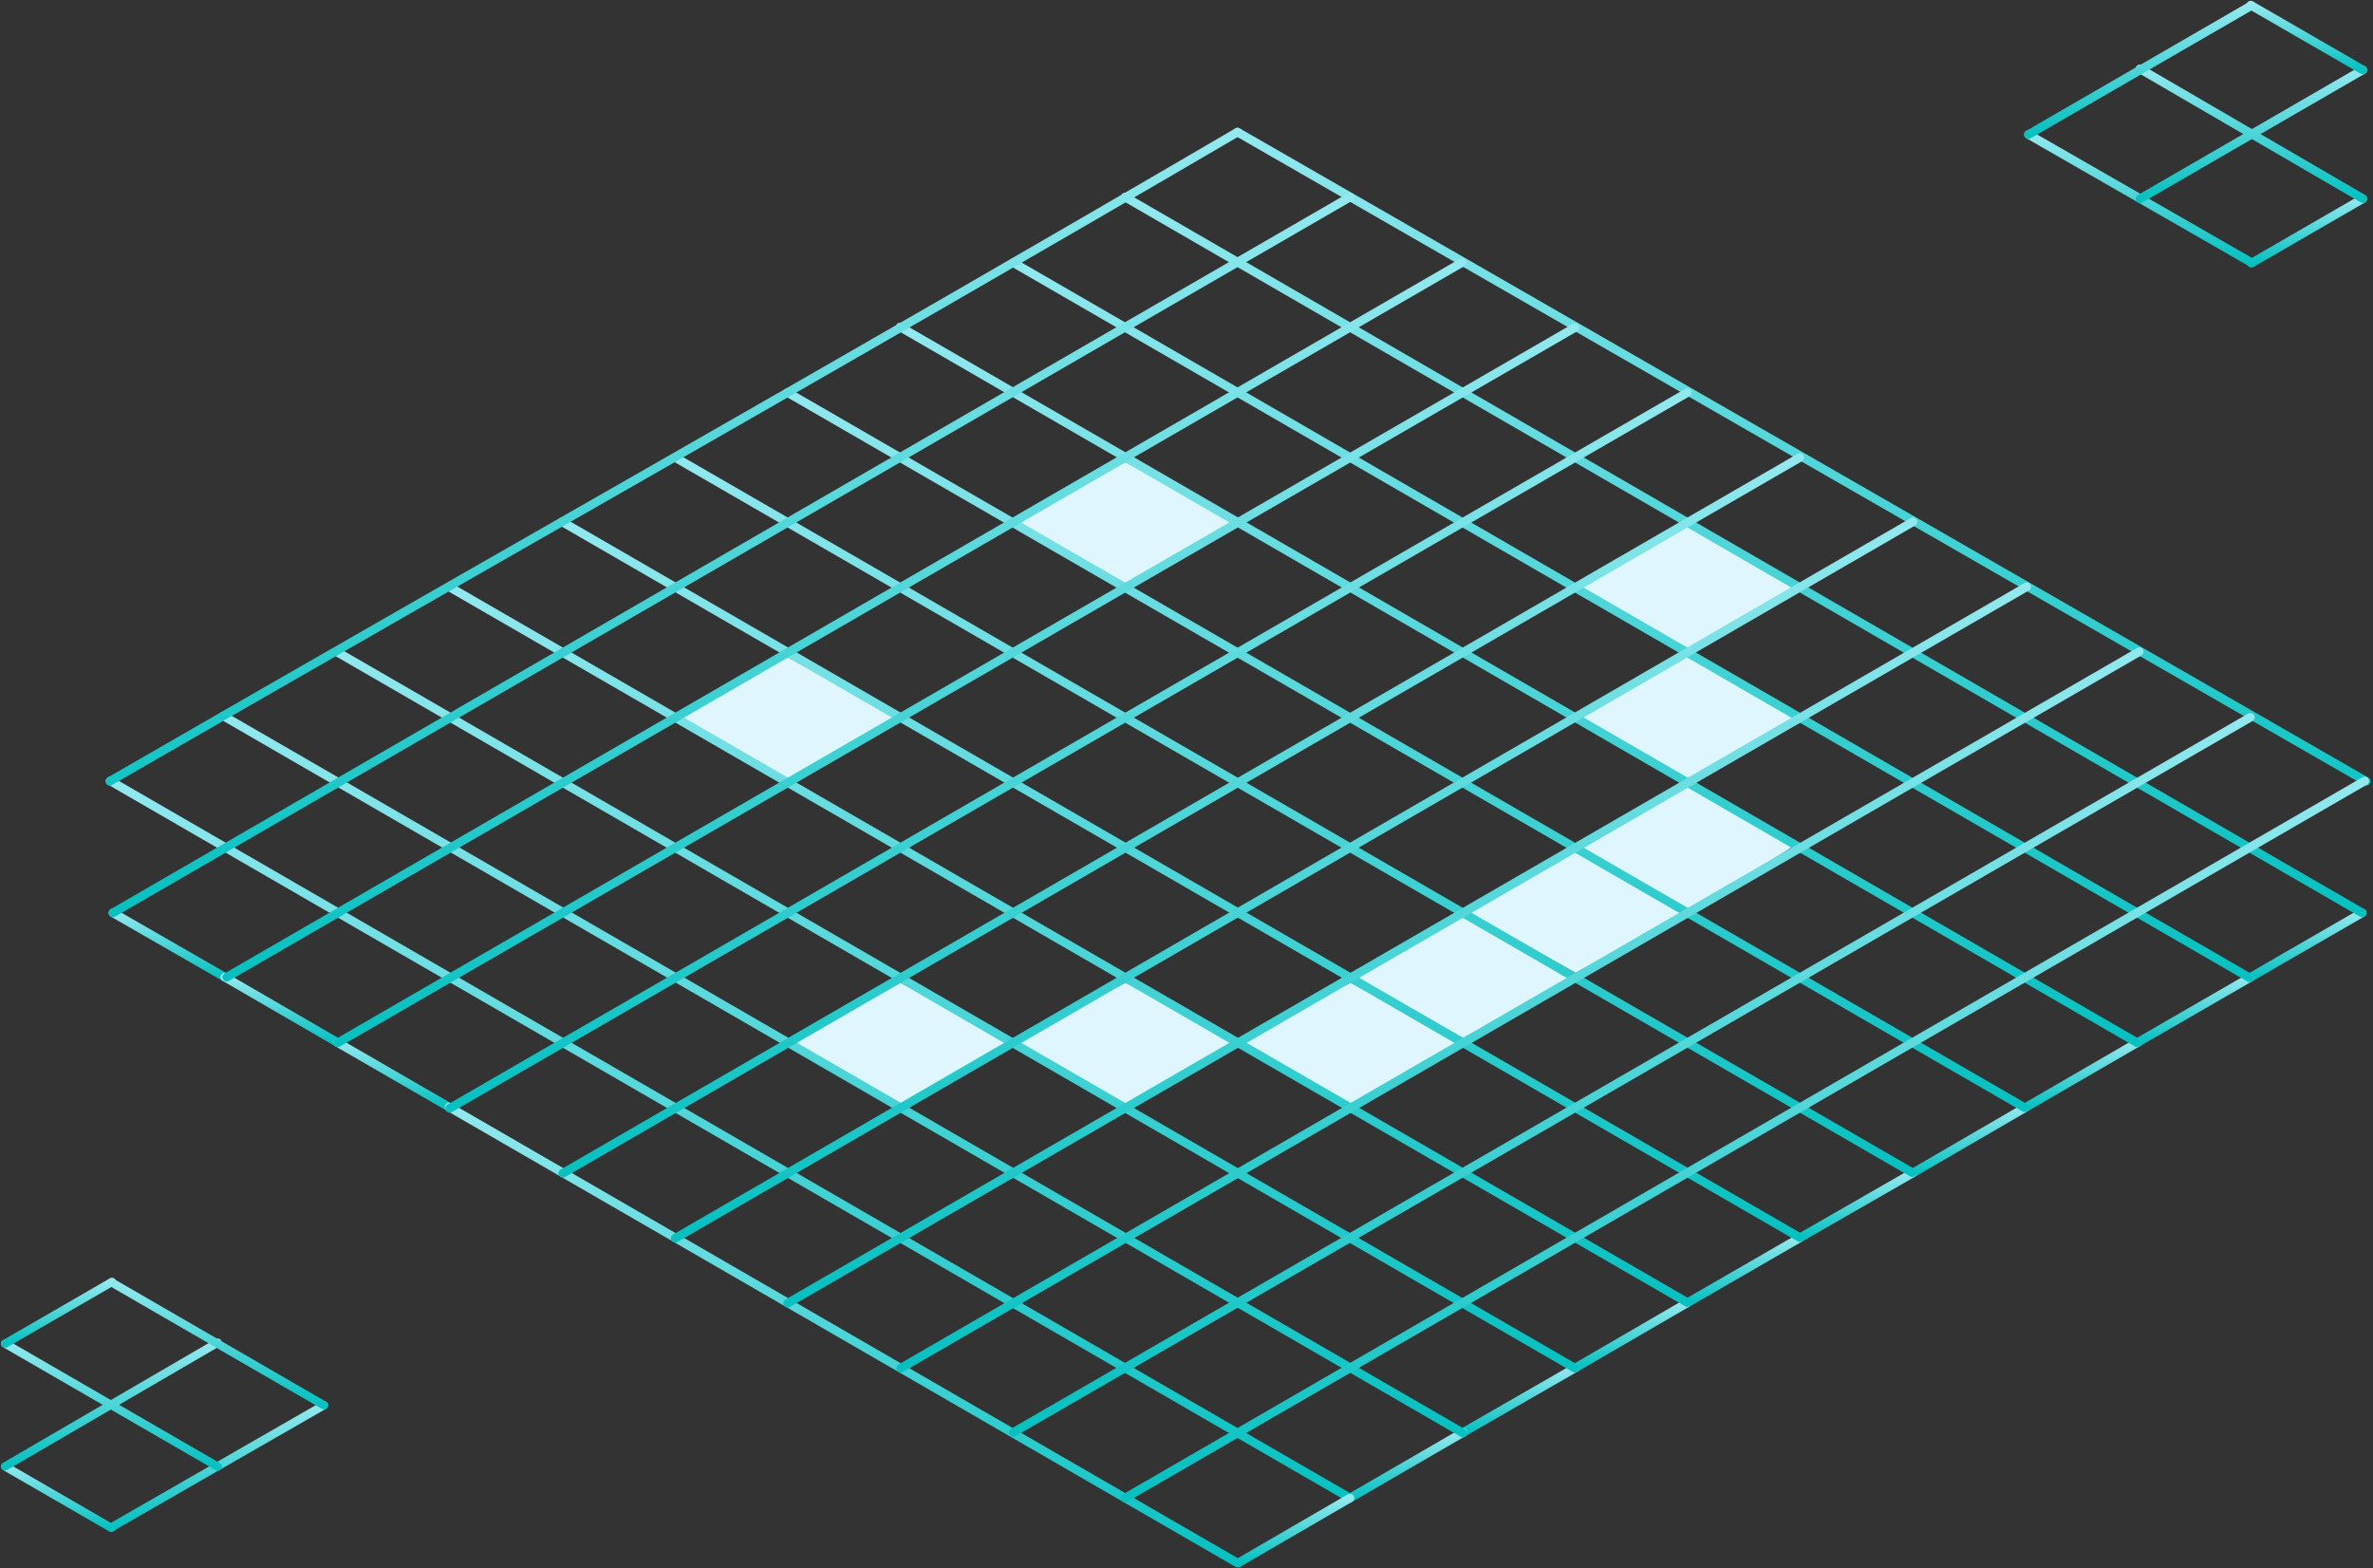 <svg width="460" height="304" viewBox="0 0 460 304" fill="none" xmlns="http://www.w3.org/2000/svg">
<rect x="0" y="0" width="460" height="304" fill="#333333" stroke="none"/>
<path d="M152.712 150.9L130.898 138.595L152.712 127.408L173.967 139.154L152.712 150.9Z" fill="#DFF6FF"/>
<path d="M218.154 113.09L196.34 100.784L218.154 89.598L239.968 101.12L218.154 113.09Z" fill="#DFF6FF"/>
<path d="M174.527 213.992L152.713 201.687L174.527 190.5L196.34 202.023L174.527 213.992Z" fill="#DFF6FF"/>
<path d="M218.154 213.992L196.34 201.687L218.154 190.5L239.968 202.023L218.154 213.992Z" fill="#DFF6FF"/>
<path d="M261.782 213.992L239.968 201.687L261.782 190.5L283.595 202.023L261.782 213.992Z" fill="#DFF6FF"/>
<path d="M283.595 201.24L261.781 188.934L283.595 177.748L305.409 189.27L283.595 201.24Z" fill="#DFF6FF"/>
<path d="M305.409 188.599L283.595 176.294L305.409 165.107L327.222 176.629L305.409 188.599Z" fill="#DFF6FF"/>
<path d="M326.664 177.188L305.409 164.324L326.664 152.019L348.477 163.541L326.664 177.188Z" fill="#DFF6FF"/>
<path d="M327.782 152.019L305.968 138.595L327.782 126.29L349.596 138.93L327.782 152.019Z" fill="#DFF6FF"/>
<path d="M326.663 126.849L305.968 113.984L327.782 101.679L348.477 113.984L326.663 126.849Z" fill="#DFF6FF"/>
<path d="M43.567 189.423L21.896 176.961" stroke="url(#paint0_linear)" stroke-width="1.678" stroke-linecap="round" stroke-linejoin="round"/>
<path d="M65.495 202.143L43.568 189.423" stroke="url(#paint1_linear)" stroke-width="1.678" stroke-linecap="round" stroke-linejoin="round"/>
<path d="M87.038 214.605L65.495 202.143" stroke="url(#paint2_linear)" stroke-width="1.678" stroke-linecap="round" stroke-linejoin="round"/>
<path d="M261.69 290.409L21.384 151.393" stroke="url(#paint3_linear)" stroke-width="1.678" stroke-linecap="round" stroke-linejoin="round"/>
<path d="M436.085 189.552L457.884 176.961" stroke="url(#paint4_linear)" stroke-width="1.678" stroke-linecap="round" stroke-linejoin="round"/>
<path d="M414.286 202.143L436.085 189.552" stroke="url(#paint5_linear)" stroke-width="1.678" stroke-linecap="round" stroke-linejoin="round"/>
<path d="M392.358 214.862L414.286 202.143" stroke="url(#paint6_linear)" stroke-width="1.678" stroke-linecap="round" stroke-linejoin="round"/>
<path d="M370.687 227.454L392.358 214.862" stroke="url(#paint7_linear)" stroke-width="1.678" stroke-linecap="round" stroke-linejoin="round"/>
<path d="M348.76 240.044L370.687 227.453" stroke="url(#paint8_linear)" stroke-width="1.678" stroke-linecap="round" stroke-linejoin="round"/>
<path d="M326.96 252.636L348.759 240.045" stroke="url(#paint9_linear)" stroke-width="1.678" stroke-linecap="round" stroke-linejoin="round"/>
<path d="M305.289 265.227L326.96 252.636" stroke="url(#paint10_linear)" stroke-width="1.678" stroke-linecap="round" stroke-linejoin="round"/>
<path d="M283.618 277.689L305.289 265.227" stroke="url(#paint11_linear)" stroke-width="1.678" stroke-linecap="round" stroke-linejoin="round"/>
<path d="M261.69 290.409L283.618 277.689" stroke="url(#paint12_linear)" stroke-width="1.678" stroke-linecap="round" stroke-linejoin="round"/>
<path d="M240.019 303L261.69 290.409" stroke="url(#paint13_linear)" stroke-width="1.678" stroke-linecap="round" stroke-linejoin="round"/>
<path d="M239.891 303L87.039 214.605" stroke="url(#paint14_linear)" stroke-width="1.678" stroke-linecap="round" stroke-linejoin="round"/>
<path d="M283.617 277.818L43.31 138.802" stroke="url(#paint15_linear)" stroke-width="1.678" stroke-linecap="round" stroke-linejoin="round"/>
<path d="M305.29 265.227L65.24 126.339" stroke="url(#paint16_linear)" stroke-width="1.678" stroke-linecap="round" stroke-linejoin="round"/>
<path d="M327.089 252.507L87.039 113.748" stroke="url(#paint17_linear)" stroke-width="1.678" stroke-linecap="round" stroke-linejoin="round"/>
<path d="M348.888 239.916L108.966 101.157" stroke="url(#paint18_linear)" stroke-width="1.678" stroke-linecap="round" stroke-linejoin="round"/>
<path d="M370.687 227.325L130.894 88.695" stroke="url(#paint19_linear)" stroke-width="1.678" stroke-linecap="round" stroke-linejoin="round"/>
<path d="M392.486 214.734L152.693 76.104" stroke="url(#paint20_linear)" stroke-width="1.678" stroke-linecap="round" stroke-linejoin="round"/>
<path d="M458.664 151.459L239.891 25.61" stroke="url(#paint21_linear)" stroke-width="1.678" stroke-linecap="round" stroke-linejoin="round"/>
<path d="M457.884 176.961L218.091 38.202" stroke="url(#paint22_linear)" stroke-width="1.678" stroke-linecap="round" stroke-linejoin="round"/>
<path d="M436.085 189.552L196.42 50.921" stroke="url(#paint23_linear)" stroke-width="1.678" stroke-linecap="round" stroke-linejoin="round"/>
<path d="M414.285 202.143L174.492 63.384" stroke="url(#paint24_linear)" stroke-width="1.678" stroke-linecap="round" stroke-linejoin="round"/>
<path d="M87.166 214.863L327.088 76.104" stroke="url(#paint25_linear)" stroke-width="1.678" stroke-linecap="round" stroke-linejoin="round"/>
<path d="M65.495 202.143L305.289 63.512" stroke="url(#paint26_linear)" stroke-width="1.678" stroke-linecap="round" stroke-linejoin="round"/>
<path d="M43.952 189.423L283.361 50.921" stroke="url(#paint27_linear)" stroke-width="1.678" stroke-linecap="round" stroke-linejoin="round"/>
<path d="M21.896 176.961L261.69 38.202" stroke="url(#paint28_linear)" stroke-width="1.678" stroke-linecap="round" stroke-linejoin="round"/>
<path d="M174.621 265.227L414.671 126.339" stroke="url(#paint29_linear)" stroke-width="1.678" stroke-linecap="round" stroke-linejoin="round"/>
<path d="M152.693 252.636L392.871 113.748" stroke="url(#paint30_linear)" stroke-width="1.678" stroke-linecap="round" stroke-linejoin="round"/>
<path d="M130.894 240.045L370.815 101.157" stroke="url(#paint31_linear)" stroke-width="1.678" stroke-linecap="round" stroke-linejoin="round"/>
<path d="M109.094 227.454L348.888 88.695" stroke="url(#paint32_linear)" stroke-width="1.678" stroke-linecap="round" stroke-linejoin="round"/>
<path d="M196.42 277.689L436.213 139.059" stroke="url(#paint33_linear)" stroke-width="1.678" stroke-linecap="round" stroke-linejoin="round"/>
<path d="M218.091 290.409L458.397 151.393" stroke="url(#paint34_linear)" stroke-width="1.678" stroke-linecap="round" stroke-linejoin="round"/>
<path d="M21.27 151.459C103.594 103.922 159.489 72.635 239.89 25.611" stroke="url(#paint35_linear)" stroke-width="1.678" stroke-linecap="round" stroke-linejoin="round"/>
<path d="M436.417 50.896L393.224 26.075" stroke="url(#paint36_linear)" stroke-width="1.678" stroke-linecap="round" stroke-linejoin="round"/>
<path d="M414.82 38.55L458.014 13.555" stroke="url(#paint37_linear)" stroke-width="1.678" stroke-linecap="round" stroke-linejoin="round"/>
<path d="M436.416 51.024L457.982 38.55" stroke="url(#paint38_linear)" stroke-width="1.678" stroke-linecap="round" stroke-linejoin="round"/>
<path d="M436.292 1L457.953 13.522" stroke="url(#paint39_linear)" stroke-width="1.678" stroke-linecap="round" stroke-linejoin="round"/>
<path d="M414.82 13.347L458.014 38.501" stroke="url(#paint40_linear)" stroke-width="1.678" stroke-linecap="round" stroke-linejoin="round"/>
<path d="M393.224 26.075L436.417 1.081" stroke="url(#paint41_linear)" stroke-width="1.678" stroke-linecap="round" stroke-linejoin="round"/>
<path d="M21.596 296.085L62.788 272.415" stroke="url(#paint42_linear)" stroke-width="1.6" stroke-linecap="round" stroke-linejoin="round"/>
<path d="M42.192 284.311L1 260.475" stroke="url(#paint43_linear)" stroke-width="1.6" stroke-linecap="round" stroke-linejoin="round"/>
<path d="M21.597 296.207L1.031 284.311" stroke="url(#paint44_linear)" stroke-width="1.6" stroke-linecap="round" stroke-linejoin="round"/>
<path d="M21.717 248.501L1.06 260.443" stroke="url(#paint45_linear)" stroke-width="1.6" stroke-linecap="round" stroke-linejoin="round"/>
<path d="M42.192 260.276L1 284.264" stroke="url(#paint46_linear)" stroke-width="1.6" stroke-linecap="round" stroke-linejoin="round"/>
<path d="M62.788 272.415L21.596 248.578" stroke="url(#paint47_linear)" stroke-width="1.6" stroke-linecap="round" stroke-linejoin="round"/>
<defs>
<linearGradient id="paint0_linear" x1="32.732" y1="176.961" x2="32.732" y2="189.423" gradientUnits="userSpaceOnUse">
<stop stop-color="#91E9EE"/>
<stop offset="1" stop-color="#06C1C0"/>
</linearGradient>
<linearGradient id="paint1_linear" x1="54.532" y1="189.423" x2="54.532" y2="202.143" gradientUnits="userSpaceOnUse">
<stop stop-color="#91E9EE"/>
<stop offset="1" stop-color="#06C1C0"/>
</linearGradient>
<linearGradient id="paint2_linear" x1="76.267" y1="202.143" x2="76.267" y2="214.605" gradientUnits="userSpaceOnUse">
<stop stop-color="#91E9EE"/>
<stop offset="1" stop-color="#06C1C0"/>
</linearGradient>
<linearGradient id="paint3_linear" x1="141.537" y1="151.393" x2="141.537" y2="290.409" gradientUnits="userSpaceOnUse">
<stop stop-color="#91E9EE"/>
<stop offset="1" stop-color="#06C1C0"/>
</linearGradient>
<linearGradient id="paint4_linear" x1="446.985" y1="176.961" x2="446.985" y2="189.552" gradientUnits="userSpaceOnUse">
<stop stop-color="#91E9EE"/>
<stop offset="1" stop-color="#06C1C0"/>
</linearGradient>
<linearGradient id="paint5_linear" x1="425.186" y1="189.552" x2="425.186" y2="202.143" gradientUnits="userSpaceOnUse">
<stop stop-color="#91E9EE"/>
<stop offset="1" stop-color="#06C1C0"/>
</linearGradient>
<linearGradient id="paint6_linear" x1="403.322" y1="202.143" x2="403.322" y2="214.862" gradientUnits="userSpaceOnUse">
<stop stop-color="#91E9EE"/>
<stop offset="1" stop-color="#06C1C0"/>
</linearGradient>
<linearGradient id="paint7_linear" x1="381.523" y1="214.862" x2="381.523" y2="227.454" gradientUnits="userSpaceOnUse">
<stop stop-color="#91E9EE"/>
<stop offset="1" stop-color="#06C1C0"/>
</linearGradient>
<linearGradient id="paint8_linear" x1="359.724" y1="227.453" x2="359.724" y2="240.044" gradientUnits="userSpaceOnUse">
<stop stop-color="#91E9EE"/>
<stop offset="1" stop-color="#06C1C0"/>
</linearGradient>
<linearGradient id="paint9_linear" x1="337.86" y1="240.045" x2="337.86" y2="252.636" gradientUnits="userSpaceOnUse">
<stop stop-color="#91E9EE"/>
<stop offset="1" stop-color="#06C1C0"/>
</linearGradient>
<linearGradient id="paint10_linear" x1="316.124" y1="252.636" x2="316.124" y2="265.227" gradientUnits="userSpaceOnUse">
<stop stop-color="#91E9EE"/>
<stop offset="1" stop-color="#06C1C0"/>
</linearGradient>
<linearGradient id="paint11_linear" x1="294.453" y1="265.227" x2="294.453" y2="277.689" gradientUnits="userSpaceOnUse">
<stop stop-color="#91E9EE"/>
<stop offset="1" stop-color="#06C1C0"/>
</linearGradient>
<linearGradient id="paint12_linear" x1="272.654" y1="277.689" x2="272.654" y2="290.409" gradientUnits="userSpaceOnUse">
<stop stop-color="#91E9EE"/>
<stop offset="1" stop-color="#06C1C0"/>
</linearGradient>
<linearGradient id="paint13_linear" x1="250.854" y1="290.409" x2="250.854" y2="303" gradientUnits="userSpaceOnUse">
<stop stop-color="#91E9EE"/>
<stop offset="1" stop-color="#06C1C0"/>
</linearGradient>
<linearGradient id="paint14_linear" x1="163.465" y1="214.605" x2="163.465" y2="303" gradientUnits="userSpaceOnUse">
<stop stop-color="#91E9EE"/>
<stop offset="1" stop-color="#06C1C0"/>
</linearGradient>
<linearGradient id="paint15_linear" x1="163.464" y1="138.802" x2="163.464" y2="277.818" gradientUnits="userSpaceOnUse">
<stop stop-color="#91E9EE"/>
<stop offset="1" stop-color="#06C1C0"/>
</linearGradient>
<linearGradient id="paint16_linear" x1="185.265" y1="126.339" x2="185.265" y2="265.227" gradientUnits="userSpaceOnUse">
<stop stop-color="#91E9EE"/>
<stop offset="1" stop-color="#06C1C0"/>
</linearGradient>
<linearGradient id="paint17_linear" x1="207.064" y1="113.748" x2="207.064" y2="252.507" gradientUnits="userSpaceOnUse">
<stop stop-color="#91E9EE"/>
<stop offset="1" stop-color="#06C1C0"/>
</linearGradient>
<linearGradient id="paint18_linear" x1="228.927" y1="101.157" x2="228.927" y2="239.916" gradientUnits="userSpaceOnUse">
<stop stop-color="#91E9EE"/>
<stop offset="1" stop-color="#06C1C0"/>
</linearGradient>
<linearGradient id="paint19_linear" x1="250.79" y1="88.695" x2="250.79" y2="227.325" gradientUnits="userSpaceOnUse">
<stop stop-color="#91E9EE"/>
<stop offset="1" stop-color="#06C1C0"/>
</linearGradient>
<linearGradient id="paint20_linear" x1="272.589" y1="76.104" x2="272.589" y2="214.734" gradientUnits="userSpaceOnUse">
<stop stop-color="#91E9EE"/>
<stop offset="1" stop-color="#06C1C0"/>
</linearGradient>
<linearGradient id="paint21_linear" x1="359.787" y1="25.61" x2="359.787" y2="164.37" gradientUnits="userSpaceOnUse">
<stop stop-color="#91E9EE"/>
<stop offset="1" stop-color="#06C1C0"/>
</linearGradient>
<linearGradient id="paint22_linear" x1="337.988" y1="38.202" x2="337.988" y2="176.961" gradientUnits="userSpaceOnUse">
<stop stop-color="#91E9EE"/>
<stop offset="1" stop-color="#06C1C0"/>
</linearGradient>
<linearGradient id="paint23_linear" x1="316.252" y1="50.921" x2="316.252" y2="189.552" gradientUnits="userSpaceOnUse">
<stop stop-color="#91E9EE"/>
<stop offset="1" stop-color="#06C1C0"/>
</linearGradient>
<linearGradient id="paint24_linear" x1="294.388" y1="63.384" x2="294.388" y2="202.143" gradientUnits="userSpaceOnUse">
<stop stop-color="#91E9EE"/>
<stop offset="1" stop-color="#06C1C0"/>
</linearGradient>
<linearGradient id="paint25_linear" x1="207.127" y1="76.104" x2="207.127" y2="214.863" gradientUnits="userSpaceOnUse">
<stop stop-color="#91E9EE"/>
<stop offset="1" stop-color="#06C1C0"/>
</linearGradient>
<linearGradient id="paint26_linear" x1="185.392" y1="63.512" x2="185.392" y2="202.143" gradientUnits="userSpaceOnUse">
<stop stop-color="#91E9EE"/>
<stop offset="1" stop-color="#06C1C0"/>
</linearGradient>
<linearGradient id="paint27_linear" x1="163.656" y1="50.921" x2="163.656" y2="189.423" gradientUnits="userSpaceOnUse">
<stop stop-color="#91E9EE"/>
<stop offset="1" stop-color="#06C1C0"/>
</linearGradient>
<linearGradient id="paint28_linear" x1="141.793" y1="38.202" x2="141.793" y2="176.961" gradientUnits="userSpaceOnUse">
<stop stop-color="#91E9EE"/>
<stop offset="1" stop-color="#06C1C0"/>
</linearGradient>
<linearGradient id="paint29_linear" x1="294.646" y1="126.339" x2="294.646" y2="265.227" gradientUnits="userSpaceOnUse">
<stop stop-color="#91E9EE"/>
<stop offset="1" stop-color="#06C1C0"/>
</linearGradient>
<linearGradient id="paint30_linear" x1="272.782" y1="113.748" x2="272.782" y2="252.636" gradientUnits="userSpaceOnUse">
<stop stop-color="#91E9EE"/>
<stop offset="1" stop-color="#06C1C0"/>
</linearGradient>
<linearGradient id="paint31_linear" x1="250.854" y1="101.157" x2="250.854" y2="240.045" gradientUnits="userSpaceOnUse">
<stop stop-color="#91E9EE"/>
<stop offset="1" stop-color="#06C1C0"/>
</linearGradient>
<linearGradient id="paint32_linear" x1="228.991" y1="88.695" x2="228.991" y2="227.454" gradientUnits="userSpaceOnUse">
<stop stop-color="#91E9EE"/>
<stop offset="1" stop-color="#06C1C0"/>
</linearGradient>
<linearGradient id="paint33_linear" x1="316.316" y1="139.059" x2="316.316" y2="277.689" gradientUnits="userSpaceOnUse">
<stop stop-color="#91E9EE"/>
<stop offset="1" stop-color="#06C1C0"/>
</linearGradient>
<linearGradient id="paint34_linear" x1="338.244" y1="151.393" x2="338.244" y2="290.409" gradientUnits="userSpaceOnUse">
<stop stop-color="#91E9EE"/>
<stop offset="1" stop-color="#06C1C0"/>
</linearGradient>
<linearGradient id="paint35_linear" x1="119.673" y1="25.611" x2="119.673" y2="164.113" gradientUnits="userSpaceOnUse">
<stop stop-color="#91E9EE"/>
<stop offset="1" stop-color="#06C1C0"/>
</linearGradient>
<linearGradient id="paint36_linear" x1="414.821" y1="26.075" x2="414.821" y2="50.896" gradientUnits="userSpaceOnUse">
<stop stop-color="#91E9EE"/>
<stop offset="1" stop-color="#06C1C0"/>
</linearGradient>
<linearGradient id="paint37_linear" x1="436.417" y1="13.555" x2="436.417" y2="38.55" gradientUnits="userSpaceOnUse">
<stop stop-color="#91E9EE"/>
<stop offset="1" stop-color="#06C1C0"/>
</linearGradient>
<linearGradient id="paint38_linear" x1="447.199" y1="38.55" x2="447.199" y2="51.024" gradientUnits="userSpaceOnUse">
<stop stop-color="#91E9EE"/>
<stop offset="1" stop-color="#06C1C0"/>
</linearGradient>
<linearGradient id="paint39_linear" x1="447.122" y1="1" x2="447.122" y2="13.522" gradientUnits="userSpaceOnUse">
<stop stop-color="#91E9EE"/>
<stop offset="1" stop-color="#06C1C0"/>
</linearGradient>
<linearGradient id="paint40_linear" x1="436.417" y1="13.347" x2="436.417" y2="38.501" gradientUnits="userSpaceOnUse">
<stop stop-color="#91E9EE"/>
<stop offset="1" stop-color="#06C1C0"/>
</linearGradient>
<linearGradient id="paint41_linear" x1="414.821" y1="1.081" x2="414.821" y2="26.075" gradientUnits="userSpaceOnUse">
<stop stop-color="#91E9EE"/>
<stop offset="1" stop-color="#06C1C0"/>
</linearGradient>
<linearGradient id="paint42_linear" x1="42.192" y1="272.415" x2="42.192" y2="296.085" gradientUnits="userSpaceOnUse">
<stop stop-color="#91E9EE"/>
<stop offset="1" stop-color="#06C1C0"/>
</linearGradient>
<linearGradient id="paint43_linear" x1="21.596" y1="260.475" x2="21.596" y2="284.311" gradientUnits="userSpaceOnUse">
<stop stop-color="#91E9EE"/>
<stop offset="1" stop-color="#06C1C0"/>
</linearGradient>
<linearGradient id="paint44_linear" x1="11.314" y1="284.311" x2="11.314" y2="296.207" gradientUnits="userSpaceOnUse">
<stop stop-color="#91E9EE"/>
<stop offset="1" stop-color="#06C1C0"/>
</linearGradient>
<linearGradient id="paint45_linear" x1="11.389" y1="248.501" x2="11.389" y2="260.443" gradientUnits="userSpaceOnUse">
<stop stop-color="#91E9EE"/>
<stop offset="1" stop-color="#06C1C0"/>
</linearGradient>
<linearGradient id="paint46_linear" x1="21.596" y1="260.276" x2="21.596" y2="284.264" gradientUnits="userSpaceOnUse">
<stop stop-color="#91E9EE"/>
<stop offset="1" stop-color="#06C1C0"/>
</linearGradient>
<linearGradient id="paint47_linear" x1="42.192" y1="248.578" x2="42.192" y2="272.415" gradientUnits="userSpaceOnUse">
<stop stop-color="#91E9EE"/>
<stop offset="1" stop-color="#06C1C0"/>
</linearGradient>
</defs>
</svg>
